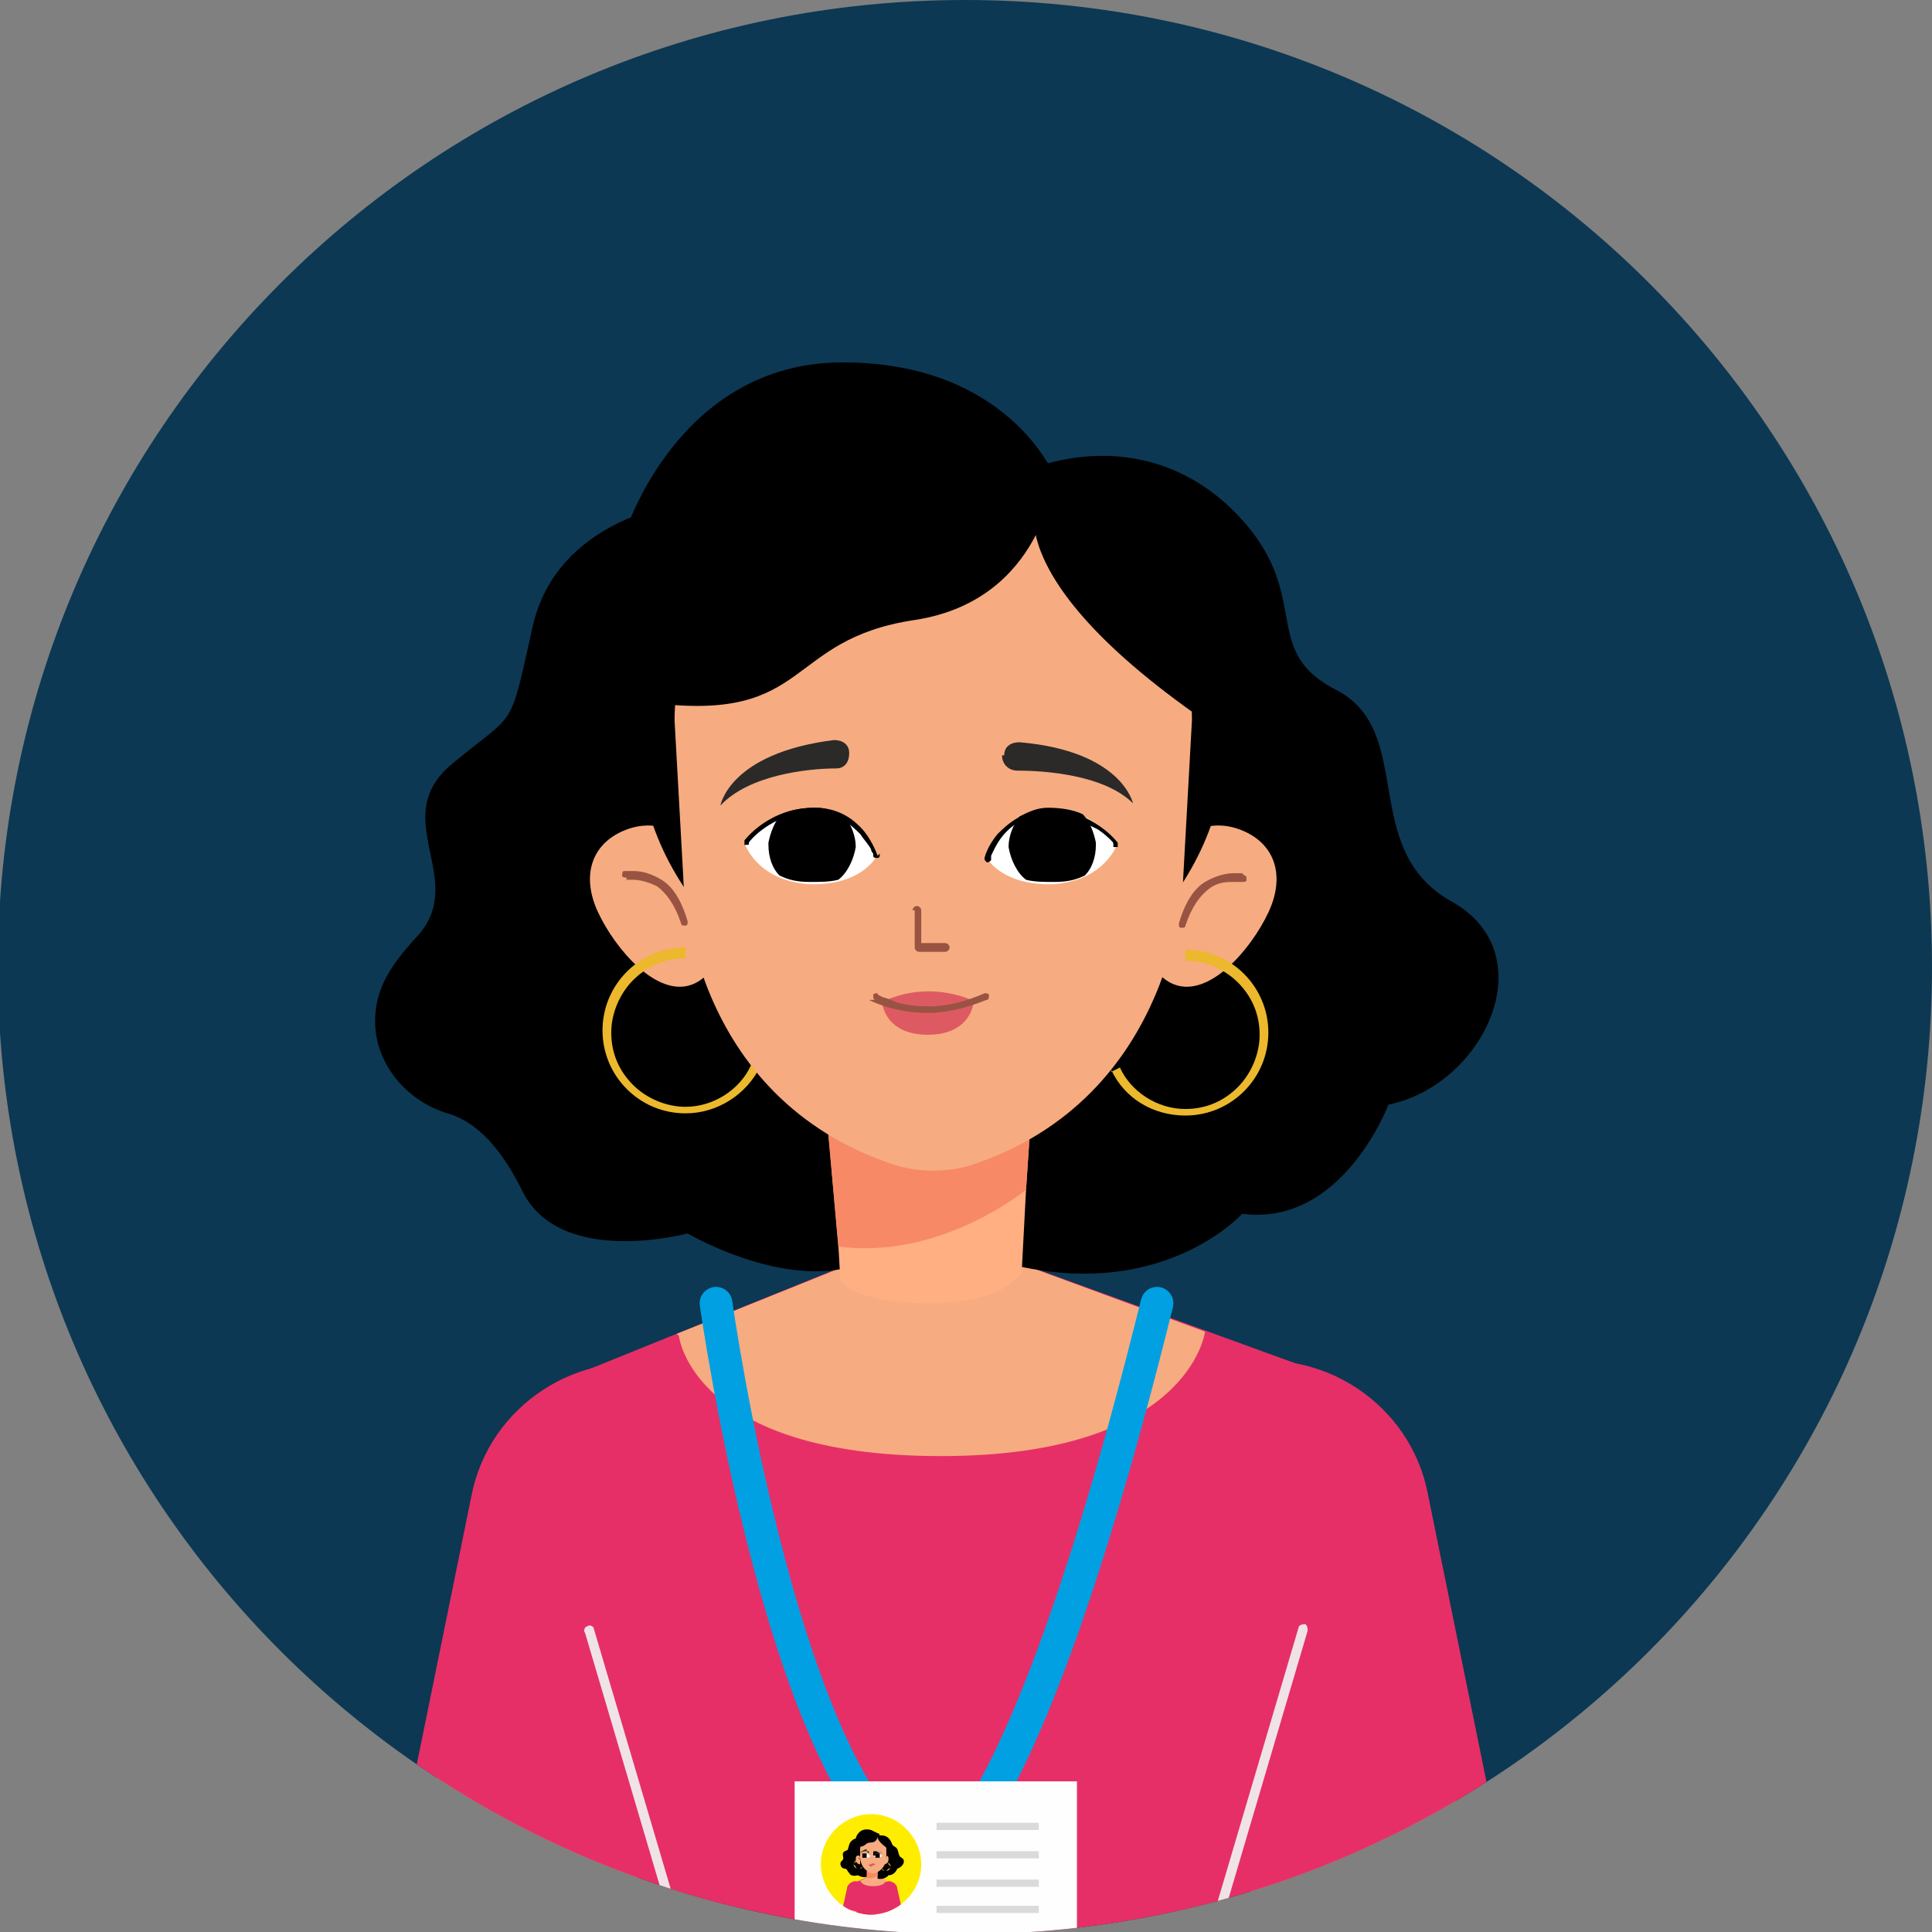 <?xml version="1.0" encoding="UTF-8"?>
<!DOCTYPE svg PUBLIC "-//W3C//DTD SVG 1.1//EN" "http://www.w3.org/Graphics/SVG/1.1/DTD/svg11.dtd">
<!-- Creator: CorelDRAW X6 -->
<svg xmlns="http://www.w3.org/2000/svg" xml:space="preserve" width="50mm" height="50mm" version="1.1" style="shape-rendering:geometricPrecision; text-rendering:geometricPrecision; image-rendering:optimizeQuality; fill-rule:evenodd; clip-rule:evenodd"
viewBox="0 0 885 885"
 xmlns:xlink="http://www.w3.org/1999/xlink">
 <rect x="0" y="0" width="885" height="885" fill="#808080" stroke="none"/>
 <defs>
  <style type="text/css">
   <![CDATA[
    .str0 {stroke:#31314B;stroke-width:1.349}
    .str1 {stroke:#00A0E3;stroke-width:14.995;stroke-linecap:round}
    .fil18 {fill:none}
    .fil7 {fill:#84919A}
    .fil21 {fill:#D9DADA}
    .fil3 {fill:#F6AC80}
    .fil19 {fill:#FEFEFE}
    .fil20 {fill:#FFED00}
    .fil9 {fill:black}
    .fil0 {fill:#0C3853}
    .fil17 {fill:#291FAC}
    .fil16 {fill:#31314B}
    .fil10 {fill:#995342}
    .fil6 {fill:#C11C56}
    .fil13 {fill:#DE5A62}
    .fil2 {fill:#E62F67}
    .fil12 {fill:#ECB82D}
    .fil4 {fill:#F0E3E7}
    .fil8 {fill:#FFAF82}
    .fil14 {fill:white}
    .fil15 {fill:#2B2A29;fill-rule:nonzero}
    .fil5 {fill:#C11C56;fill-rule:nonzero}
    .fil11 {fill:#F78967;fill-rule:nonzero}
    .fil1 {fill:#FFAF82;fill-rule:nonzero}
   ]]>
  </style>
   <clipPath id="id0">
    <path d="M885 443c0,245 -198,443 -443,443 -245,0 -443,-198 -443,-443 0,-245 198,-443 443,-443 245,0 443,198 443,443z"/>
   </clipPath>
     <clipPath id="id1">
      <path d="M399 831c13,0 23,11 23,23 0,13 -11,23 -23,23 -13,0 -23,-11 -23,-23 0,-13 11,-23 23,-23z"/>
     </clipPath>
     <clipPath id="id2">
      <path d="M885 443c0,245 -198,443 -443,443 -245,0 -443,-198 -443,-443 0,-245 198,-443 443,-443 245,0 443,198 443,443z"/>
     </clipPath>
 </defs>
 <g id="Layer_x0020_1">
  <path class="fil0" d="M885 443c0,245 -198,443 -443,443 -245,0 -443,-198 -443,-443 0,-245 198,-443 443,-443 245,0 443,198 443,443z"/>
  <g style="clip-path:url(#id0)">
   <g id="_1169643056">
    <g>
     <g>
      <g>
       <g>
        <path id="1" class="fil1" d="M706 1320c0,0 -7,24 -15,41 -8,17 -2,31 -7,46 -5,16 14,14 17,-2 4,-16 2,-24 5,-25 3,-1 13,39 15,51 1,11 -1,40 3,45 4,4 15,-12 11,-41 -3,-30 -1,-29 -1,-29 0,0 3,12 6,24 3,12 3,28 2,36 -1,8 8,13 11,8 3,-5 7,-34 3,-46 -3,-12 -8,-31 -8,-31 0,0 11,27 13,34 2,7 -1,33 5,38 2,2 10,-1 9,-38 0,0 -3,-18 -7,-30 0,0 6,8 9,20 3,10 4,20 5,31 1,10 10,9 10,-9 0,-18 -3,-38 -8,-47 -5,-10 -12,-65 -27,-85l-52 11z"/>
       </g>
      </g>
      <g>
       <path class="fil1" d="M538 725c0,0 44,204 80,273 0,0 18,90 87,326 0,0 36,14 57,-13 0,0 -38,-261 -58,-344 0,0 -64,-293 -128,-341 0,0 -33,37 -37,99z"/>
      </g>
     </g>
     <g>
      <g>
       <g>
        <path class="fil1" d="M158 1320c0,0 7,24 15,41 8,17 2,31 7,46 5,16 -14,14 -17,-2 -4,-16 -2,-24 -5,-25 -3,-1 -13,39 -15,51 -1,11 1,40 -3,45 -4,4 -15,-12 -11,-41 3,-30 1,-29 1,-29 0,0 -3,12 -6,24 -3,12 -3,28 -2,36 1,8 -8,13 -11,8 -3,-5 -7,-34 -3,-46 3,-12 8,-31 8,-31 0,0 -11,27 -13,34 -2,7 1,33 -5,38 -2,2 -10,-1 -9,-38 0,0 3,-18 7,-30 0,0 -6,8 -9,20 -3,10 -4,20 -5,31 -1,10 -10,9 -10,-9 0,-18 3,-38 8,-47 5,-10 12,-65 27,-85l52 11z"/>
       </g>
      </g>
      <g>
       <path class="fil1" d="M326 725c0,0 -44,204 -80,273 0,0 -18,90 -87,326 0,0 -36,14 -57,-13 0,0 38,-261 58,-344 0,0 64,-293 128,-341 0,0 33,37 37,99z"/>
      </g>
     </g>
     <g>
      <path class="fil2" d="M539 882l149 -31 -34 -167c-8,-41 -49,-68 -90,-59 -41,8 -68,49 -59,90l34 167z"/>
      <path class="fil2" d="M331 883l-149 -31 34 -167c8,-41 49,-68 90,-59 41,8 68,49 59,90l-34 167z"/>
      <path class="fil2" d="M426 564l-168 68c-12,5 -18,17 -14,29l90 301 199 0 85 -305c3,-12 -3,-25 -15,-29l-176 -64z"/>
      <path class="fil3" d="M310 611l117 -47 125 46c0,0 -7,57 -121,57 -114,0 -120,-55 -120,-55z"/>
      <path class="fil4" d="M311 878l-39 -132c0,-1 -2,-2 -3,-1 -1,0 -2,2 -1,3l39 132c0,1 2,2 3,1 1,0 2,-2 1,-3z"/>
      <path class="fil4" d="M560 879l39 -132c0,-1 0,-2 -1,-3 -1,0 -2,0 -3,1l-39 132c0,1 0,2 1,3 1,0 2,0 3,-1z"/>
     </g>
     <path class="fil5" d="M542 877c0,0 -91,64 -221,4 0,0 122,33 221,-4z"/>
     <path class="fil6" d="M350 2338c0,0 2,-3 3,-5 1,-2 3,-6 4,-10 1,-4 1,-7 2,-10 0,-3 0,-8 -2,-14 -1,-6 -4,-11 -4,-12 -1,-1 -4,-7 -5,-9 -1,-2 -4,-5 -4,-6 -1,-1 -2,-3 -3,-5 -1,-2 -1,-3 -1,-4 0,-1 0,-2 -2,-3 -1,-2 -2,-2 -3,-2 -1,0 -4,0 -5,1 -2,1 -4,2 -6,3 -2,1 -4,2 -6,4 -1,2 -7,7 -10,11 -3,4 -9,11 -11,14 -3,4 -8,9 -9,12 -2,3 -6,8 -7,11 -1,3 -5,10 -6,12 -1,2 -8,14 -9,16 -1,2 -6,10 -7,11 -1,2 -9,15 -12,18 -2,3 -7,9 -8,10 -2,1 -4,5 -6,7 -2,2 -5,4 -6,4 0,0 -4,1 -6,3 -2,2 -6,6 -9,8 -3,2 -10,7 -12,9 -2,2 -6,6 -8,8 -1,2 -3,4 -3,6 0,2 0,4 0,4 0,0 0,5 8,7 8,2 22,5 38,6 15,1 23,2 35,1 12,-1 23,-5 31,-10 8,-5 10,-9 11,-12 1,-2 2,-5 3,-8 1,-3 4,-13 5,-17 1,-4 7,-20 9,-23 1,-3 11,-20 12,-22 1,-2 7,-8 7,-9 1,-1 4,-4 4,-4l1 -1z"/>
     <path class="fil7" d="M186 2429c0,0 0,4 5,6 5,3 21,6 25,6 4,1 28,3 39,3 0,0 10,1 20,-1 0,0 11,-2 17,-5 0,0 10,-6 14,-11 4,-6 4,-8 6,-15 0,0 4,-15 7,-21 2,-6 8,-19 11,-24 3,-6 7,-12 10,-16 3,-4 6,-8 7,-8 1,0 3,-3 3,-3l1 0 0 0c0,0 -3,8 -4,14 -1,6 -3,13 -3,18 0,4 -2,14 -3,16 0,2 -1,8 -2,12 0,4 -1,10 -1,11 0,1 0,2 0,2 0,0 -5,4 -7,5 -2,1 -5,3 -5,3 0,0 -1,-1 -2,-1 -1,0 -4,0 -4,0 0,0 -6,6 -9,9 -3,4 -7,7 -9,9 -2,2 -6,4 -8,5 -3,1 -11,3 -16,4 -5,1 -17,3 -30,2 0,0 -12,-1 -20,-2 -8,-1 -19,-3 -23,-4 -5,-1 -12,-3 -14,-5 -2,-2 -3,-3 -3,-4 0,-1 1,-3 1,-3z"/>
     <path class="fil1" d="M327 1301c0,0 27,424 24,518l-2 488 -55 1c-5,-193 -69,-348 -47,-486 43,-162 48,-260 18,-411 0,0 -19,-109 63,-111z"/>
     <path class="fil8" d="M311 2301c-3,2 -14,-1 -18,6 -4,8 -15,29 -18,36 -2,4 -10,19 -15,25 -4,6 -29,23 -34,26 -7,5 29,19 47,15 12,-3 20,-8 26,-16 0,0 6,-6 8,-15 4,-18 38,-56 41,-71 1,-4 -29,-13 -37,-6z"/>
     <path class="fil6" d="M512 2338c0,0 -2,-3 -3,-5 -1,-2 -3,-6 -4,-10 -1,-4 -1,-7 -2,-10 0,-3 0,-8 2,-14 1,-6 4,-11 4,-12 1,-1 4,-7 5,-9 1,-2 4,-5 4,-6 1,-1 2,-3 3,-5 1,-2 1,-3 1,-4 0,-1 0,-2 2,-3 1,-2 2,-2 3,-2 1,0 4,0 5,1 2,1 4,2 6,3 2,1 4,2 6,4 1,2 7,7 10,11 3,4 9,11 11,14 3,4 8,9 9,12 2,3 6,8 7,11 1,3 5,10 6,12 1,2 8,14 9,16 1,2 6,10 7,11 1,2 9,15 12,18 2,3 7,9 8,10 2,1 4,5 6,7 2,2 5,4 6,4 0,0 4,1 6,3 2,2 6,6 9,8 3,2 10,7 12,9 2,2 6,6 8,8 1,2 3,4 3,6 0,2 0,4 0,4 0,0 0,5 -8,7 -8,2 -22,5 -38,6 -15,1 -23,2 -35,1 -12,-1 -23,-5 -31,-10 -8,-5 -10,-9 -11,-12 -1,-2 -2,-5 -3,-8 -1,-3 -4,-13 -5,-17 -1,-4 -7,-20 -9,-23 -1,-3 -11,-20 -12,-22 -1,-2 -7,-8 -7,-9 -1,-1 -4,-4 -4,-4l-1 -1z"/>
     <path class="fil7" d="M676 2429c0,0 0,4 -5,6 -5,3 -21,6 -25,6 -4,1 -28,3 -39,3 0,0 -10,1 -20,-1 0,0 -11,-2 -17,-5 0,0 -10,-6 -14,-11 -4,-6 -4,-8 -6,-15 0,0 -4,-15 -7,-21 -2,-6 -8,-19 -11,-24 -3,-6 -7,-12 -10,-16 -3,-4 -6,-8 -7,-8 -1,0 -3,-3 -3,-3l-1 0 0 0c0,0 3,8 4,14 1,6 3,13 3,18 0,4 2,14 3,16 0,2 1,8 2,12 0,4 1,10 1,11 0,1 0,2 0,2 0,0 5,4 7,5 2,1 5,3 5,3 0,0 1,-1 2,-1 1,0 4,0 4,0 0,0 6,6 9,9 3,4 7,7 9,9 2,2 6,4 8,5 3,1 11,3 16,4 5,1 17,3 30,2 0,0 12,-1 20,-2 8,-1 19,-3 23,-4 5,-1 12,-3 14,-5 2,-2 3,-3 3,-4 0,-1 -1,-3 -1,-3z"/>
     <path class="fil8" d="M550 2301c3,2 14,-1 18,6 4,8 15,29 18,36 2,4 10,19 15,25 4,6 29,23 34,26 7,5 -29,19 -47,15 -12,-3 -20,-8 -26,-16 0,0 -6,-6 -8,-15 -4,-18 -38,-56 -41,-71 -1,-4 29,-13 37,-6z"/>
     <path class="fil1" d="M535 1301c0,0 -27,424 -24,518l2 488 55 1c5,-193 69,-348 47,-486 41,-133 -26,-252 -18,-411 0,0 19,-109 -63,-111z"/>
     <path class="fil9" d="M472 215c0,0 49,-22 91,17 41,39 12,65 49,84 37,19 10,73 53,97 43,24 15,84 -29,93 0,0 -21,56 -67,50 0,0 -43,48 -126,17l-31 -13 61 -347z"/>
     <path class="fil9" d="M310 231c0,0 -55,7 -66,56 -11,49 -7,38 -37,63 -30,25 8,53 -16,79 -12,13 -18,23 -19,35 -2,21 13,40 33,46 14,4 25,17 34,35 17,36 76,20 76,20 0,0 56,33 90,8 34,-24 -17,-357 -17,-357l-77 14z"/>
     <polygon class="fil10" points="386,523 464,583 456,502 "/>
     <g>
      <g>
       <path class="fil1" d="M472 515l-2 30 -2 38c0,0 -8,14 -42,14 -34,0 -41,-10 -41,-10l-1 -17 -5 -56 92 0z"/>
      </g>
      <g>
       <path class="fil11" d="M472 515l-2 30c-14,11 -48,31 -86,26l-5 -56 92 0z"/>
      </g>
     </g>
     <path class="fil9" d="M483 218c0,0 -21,-52 -97,-52 -76,0 -100,79 -100,79l111 64 86 -92z"/>
     <path class="fil3" d="M326 401c8,17 7,44 -9,50 -16,6 -35,-16 -43,-33 -8,-17 -3,-32 13,-38 16,-6 31,3 39,20z"/>
     <path class="fil10" d="M287 403l0 0c0,0 2,0 3,0 3,0 7,1 11,3 4,3 8,8 11,17 0,1 1,1 2,1 1,0 1,-1 1,-2 -3,-10 -7,-16 -12,-19 -5,-3 -9,-4 -13,-4 -3,0 -4,0 -4,0 -1,0 -1,1 -1,2 0,1 1,1 2,1z"/>
     <path class="fil12" d="M344 488c-5,11 -17,19 -30,19 -9,0 -18,-4 -24,-10 -6,-6 -10,-14 -10,-24 0,-9 4,-18 10,-24 6,-6 14,-10 24,-10l0 -5c-21,0 -38,17 -38,38 0,21 17,38 38,38 15,0 28,-9 34,-21l-4 -2z"/>
     <path class="fil3" d="M529 401c-8,17 -7,44 9,50 16,6 35,-16 43,-33 8,-17 3,-32 -13,-38 -16,-6 -31,3 -39,20z"/>
     <path class="fil10" d="M569 400c0,0 -2,0 -4,0 -3,0 -8,1 -13,4 -5,3 -9,9 -12,19 0,1 0,2 1,2 1,0 2,0 2,-1 3,-9 7,-14 11,-17 4,-3 8,-3 11,-3 1,0 2,0 3,0l1 0 0 0c1,0 2,0 2,-1 0,-1 0,-2 -1,-2z"/>
     <path class="fil12" d="M509 490c6,13 19,21 34,21 21,0 38,-17 38,-38 0,-21 -17,-38 -38,-38l0 5c9,0 18,4 24,10 6,6 10,14 10,24 0,9 -4,18 -10,24 -6,6 -14,10 -24,10 -13,0 -25,-8 -30,-19l-4 2z"/>
     <path class="fil9" d="M562 336c0,72 -61,130 -135,130 -75,0 -135,-58 -135,-130 0,-72 61,-130 135,-130 75,0 135,58 135,130z"/>
     <path class="fil3" d="M427 222l0 0c-62,0 -118,48 -118,108l4 72c0,0 1,101 98,132 11,3 22,3 33,0 96,-31 98,-132 98,-132l4 -72c0,-60 -55,-108 -118,-108z"/>
     <path class="fil13" d="M404 459c0,0 1,15 21,15 20,0 21,-15 21,-15l-43 0z"/>
     <path class="fil10" d="M419 417l0 17c0,1 1,2 2,2l12 0c1,0 2,-1 2,-2 0,-1 -1,-2 -2,-2l-11 0 0 -15c0,-1 -1,-2 -2,-2 -1,0 -2,1 -2,2z"/>
     <path class="fil14" d="M401 393c0,0 -8,-21 -28,-22 -20,-1 -32,15 -32,15 0,0 5,17 29,19 24,1 31,-12 31,-12z"/>
     <path class="fil9" d="M352 387c0,6 2,11 5,14 4,2 8,3 14,3 5,0 9,0 13,-1 4,-3 7,-9 8,-15 0,-5 -2,-10 -5,-14 -4,-2 -8,-4 -13,-4 -6,0 -12,1 -16,3 -3,3 -5,8 -6,13z"/>
     <path class="fil9" d="M402 392c0,0 -2,-6 -6,-11 -5,-6 -12,-11 -23,-11l0 0c-21,0 -32,15 -32,15l0 2 2 0 0 -1c2,-3 13,-14 30,-14l0 0c10,0 16,5 21,10 2,3 4,5 5,7 0,1 1,2 1,2l0 1c0,1 1,1 2,1 1,0 1,-1 1,-2z"/>
     <path class="fil14" d="M452 393c0,0 8,-21 28,-22 20,-1 32,15 32,15 0,0 -5,17 -29,19 -24,1 -31,-12 -31,-12z"/>
     <path class="fil9" d="M502 387c0,6 -2,11 -5,14 -4,2 -8,3 -14,3 -5,0 -9,0 -13,-1 -4,-3 -7,-9 -8,-15 0,-5 2,-10 5,-14 4,-2 8,-4 13,-4 6,0 12,1 16,3 3,3 5,8 6,13z"/>
     <path class="fil9" d="M454 393l0 -1c1,-2 3,-7 7,-11 4,-4 10,-8 19,-8l0 0c10,0 17,4 23,7 3,2 5,4 6,5 1,1 1,1 1,2l0 1 2 0 0 -2c0,0 -11,-15 -32,-15l0 0c-11,0 -18,6 -23,11 -5,6 -6,11 -6,11 0,1 0,1 1,2 1,0 1,0 2,-1z"/>
     <path class="fil13" d="M447 459c0,0 -20,-11 -43,0 0,0 24,10 43,0z"/>
     <path class="fil10" d="M398 458c0,0 11,6 27,6 8,0 17,-2 27,-6 1,0 1,-1 1,-2 0,-1 -1,-1 -2,-1 -9,4 -18,6 -25,6 -8,0 -14,-1 -18,-3 -2,-1 -4,-1 -5,-2 -1,0 -1,-1 -1,-1l0 0c-1,0 -2,0 -2,1 0,1 0,2 1,2z"/>
     <path class="fil9" d="M483 218c0,0 -5,57 -64,66 -60,9 -47,47 -120,38 0,0 -26,-41 13,-84 26,-28 76,-52 113,-48 12,1 41,24 59,28z"/>
     <path class="fil9" d="M476 225c0,0 -26,38 86,112 0,0 18,-26 6,-50 -12,-24 -92,-62 -92,-62z"/>
     <path class="fil15" d="M389 345c0,4 -2,7 -6,7 -13,0 -40,3 -53,17 0,0 4,-24 52,-30 4,0 7,2 7,6z"/>
     <path class="fil15" d="M459 346c0,4 3,7 7,7 13,0 40,2 53,15 0,0 -5,-24 -52,-28 -4,0 -7,2 -7,6z"/>
     <g>
      <polygon class="fil9" points="535,995 335,995 335,964 535,964 "/>
      <path class="fil16" d="M351 1084c-48,-7 -88,24 -99,72 -11,48 -19,107 -21,177 -5,173 4,323 12,401 4,39 38,69 77,69 40,0 74,-31 77,-71l34 -547c4,-49 -30,-93 -79,-100 -1,0 -1,0 -2,0z"/>
      <path class="fil16 str0" d="M397 1726l-23 536 -129 0 -2 -539c1,-42 35,-76 77,-76 43,0 78,35 77,78z"/>
      <path class="fil16" d="M518 1084c48,-7 88,24 99,72 11,48 19,107 21,177 5,173 -4,323 -12,401 -4,39 -38,69 -77,69 -40,0 -74,-31 -77,-71l-34 -547c-4,-49 30,-93 79,-100 1,0 1,0 2,0z"/>
      <path class="fil16" d="M473 1726l23 536 129 0 2 -539c-1,-42 -35,-76 -77,-76 -43,0 -78,35 -77,78z"/>
      <path class="fil16" d="M535 995l-199 0c0,0 -52,36 -80,150l151 87c18,11 39,11 57,0l151 -86c-31,-110 -80,-150 -80,-150z"/>
      <path class="fil17" d="M343 1032c0,0 0,0 0,1 0,4 -2,20 -11,38 -8,18 -23,36 -50,44 -1,0 -2,2 -1,3 0,1 2,2 3,1 30,-9 46,-30 54,-50 8,-19 9,-36 9,-37 0,-1 -1,-2 -2,-2 -1,0 -2,1 -2,2z"/>
      <path class="fil17" d="M521 1033c0,0 1,17 9,37 8,19 24,41 54,50 1,0 2,0 3,-1 0,-1 0,-2 -1,-3 -28,-8 -43,-29 -52,-47 -4,-9 -6,-18 -8,-25 -1,-3 -1,-6 -1,-8 0,-1 0,-2 0,-2 0,0 0,-1 0,-1 0,-1 -1,-2 -2,-2 -1,0 -2,1 -2,2z"/>
     </g>
    </g>
    <path class="fil18 str1" d="M328 597c0,0 32,229 97,258 0,0 41,0 105,-258"/>
    <g>
     <rect class="fil19" x="364" y="816" width="129.325" height="76.846"/>
     <path class="fil20" d="M399 831c13,0 23,11 23,23 0,13 -11,23 -23,23 -13,0 -23,-11 -23,-23 0,-13 11,-23 23,-23z"/>
    </g>
    <g style="clip-path:url(#id1)">
     <g>
      <g>
       <g>
        <g>
         <g>
          <path id="1" class="fil1" d="M414 900c0,0 0,1 -1,2 0,1 0,2 0,2 0,1 1,1 1,0 0,-1 0,-1 0,-1 0,0 1,2 1,3 0,1 0,2 0,2 0,0 1,-1 1,-2 0,-2 0,-2 0,-2 0,0 0,1 0,1 0,1 0,1 0,2 0,0 0,1 1,0 0,0 0,-2 0,-2 0,-1 0,-2 0,-2 0,0 1,1 1,2 0,0 0,2 0,2 0,0 1,0 0,-2 0,0 0,-1 0,-2 0,0 0,0 0,1 0,1 0,1 0,2 0,1 1,0 1,0 0,-1 0,-2 0,-2 0,-1 -1,-3 -1,-5l-3 1z"/>
         </g>
        </g>
        <g>
         <path class="fil1" d="M405 868c0,0 2,11 4,14 0,0 1,5 5,17 0,0 2,1 3,-1 0,0 -2,-14 -3,-18 0,0 -3,-16 -7,-18 0,0 -2,2 -2,5z"/>
        </g>
       </g>
       <g>
        <g>
         <g>
          <path class="fil1" d="M385 900c0,0 0,1 1,2 0,1 0,2 0,2 0,1 -1,1 -1,0 0,-1 0,-1 0,-1 0,0 -1,2 -1,3 0,1 0,2 0,2 0,0 -1,-1 -1,-2 0,-2 0,-2 0,-2 0,0 0,1 0,1 0,1 0,1 0,2 0,0 0,1 -1,0 0,0 0,-2 0,-2 0,-1 0,-2 0,-2 0,0 -1,1 -1,2 0,0 0,2 0,2 0,0 -1,0 0,-2 0,0 0,-1 0,-2 0,0 0,0 0,1 0,1 0,1 0,2 0,1 -1,0 -1,0 0,-1 0,-2 0,-2 0,-1 1,-3 1,-5l3 1z"/>
         </g>
        </g>
        <g>
         <path class="fil1" d="M394 868c0,0 -2,11 -4,14 0,0 -1,5 -5,17 0,0 -2,1 -3,-1 0,0 2,-14 3,-18 0,0 3,-16 7,-18 0,0 2,2 2,5z"/>
        </g>
       </g>
       <g>
        <path class="fil2" d="M405 876l8 -2 -2 -9c0,-2 -3,-4 -5,-3 -2,0 -4,3 -3,5l2 9z"/>
        <path class="fil2" d="M394 876l-8 -2 2 -9c0,-2 3,-4 5,-3 2,0 4,3 3,5l-2 9z"/>
        <path class="fil2" d="M399 859l-9 4c-1,0 -1,1 -1,2l5 16 11 0 5 -16c0,-1 0,-1 -1,-2l-9 -3z"/>
        <path class="fil3" d="M393 862l6 -3 7 2c0,0 0,3 -6,3 -6,0 -6,-3 -6,-3z"/>
        <path class="fil4" d="M393 876l-2 -7c0,0 0,0 0,0 0,0 0,0 0,0l2 7c0,0 0,0 0,0 0,0 0,0 0,0z"/>
        <path class="fil4" d="M407 876l2 -7c0,0 0,0 0,0 0,0 0,0 0,0l-2 7c0,0 0,0 0,0 0,0 0,0 0,0z"/>
       </g>
       <path class="fil5" d="M406 876c0,0 -5,3 -12,0 0,0 6,2 12,0z"/>
       <path class="fil6" d="M395 954c0,0 0,0 0,0 0,0 0,0 0,-1 0,0 0,0 0,-1 0,0 0,0 0,-1 0,0 0,-1 0,-1 0,0 0,0 0,0 0,0 0,0 0,0 0,0 0,0 0,0 0,0 0,0 0,0 0,0 0,0 0,0 0,0 0,0 0,0 0,0 0,0 0,0 0,0 0,0 0,0 0,0 0,0 0,0 0,0 0,0 -1,1 0,0 0,1 -1,1 0,0 0,1 -1,1 0,0 0,0 0,1 0,0 0,1 0,1 0,0 0,1 0,1 0,0 0,1 0,1 0,0 0,1 -1,1 0,0 0,0 0,1 0,0 0,0 0,0 0,0 0,0 0,0 0,0 0,0 0,0 0,0 0,0 0,0 0,0 -1,0 -1,0 0,0 0,0 0,0 0,0 0,0 0,0 0,0 0,0 0,0 0,0 0,0 0,0 0,0 1,0 2,0 1,0 1,0 2,0 1,0 1,0 2,-1 0,0 1,-1 1,-1 0,0 0,0 0,0 0,0 0,-1 0,-1 0,0 0,-1 0,-1 0,0 1,-1 1,-1 0,0 0,0 0,0 0,0 0,0 0,0l0 0z"/>
       <path class="fil7" d="M387 958c0,0 0,0 0,0 0,0 1,0 1,0 0,0 1,0 2,0 0,0 1,0 1,0 0,0 1,0 1,0 0,0 1,0 1,-1 0,0 0,0 0,-1 0,0 0,-1 0,-1 0,0 0,-1 1,-1 0,0 0,-1 1,-1 0,0 0,0 0,0 0,0 0,0 0,0l0 0 0 0c0,0 0,0 0,1 0,0 0,1 0,1 0,0 0,1 0,1 0,0 0,0 0,1 0,0 0,1 0,1 0,0 0,0 0,0 0,0 0,0 0,0 0,0 0,0 0,0 0,0 0,0 0,0 0,0 0,0 0,0 0,0 0,0 0,0 0,0 0,0 0,0 0,0 0,0 0,0 0,0 -1,0 -1,0 0,0 -1,0 -2,0 0,0 -1,0 -1,0 0,0 -1,0 -1,0 0,0 -1,0 -1,0 0,0 0,0 0,0 0,0 0,0 0,0z"/>
       <path class="fil1" d="M394 899c0,0 1,22 1,27l0 26 -3 0c0,-10 -4,-18 -3,-26 2,-9 3,-14 1,-22 0,0 -1,-6 3,-6z"/>
       <path class="fil8" d="M393 952c0,0 -1,0 -1,0 0,0 -1,2 -1,2 0,0 -1,1 -1,1 0,0 -2,1 -2,1 0,0 2,1 3,1 1,0 1,0 1,-1 0,0 0,0 0,-1 0,-1 2,-3 2,-4 0,0 -2,-1 -2,0z"/>
       <path class="fil6" d="M404 954c0,0 0,0 0,0 0,0 0,0 0,-1 0,0 0,0 0,-1 0,0 0,0 0,-1 0,0 0,-1 0,-1 0,0 0,0 0,0 0,0 0,0 0,0 0,0 0,0 0,0 0,0 0,0 0,0 0,0 0,0 0,0 0,0 0,0 0,0 0,0 0,0 0,0 0,0 0,0 0,0 0,0 0,0 0,0 0,0 0,0 1,1 0,0 0,1 1,1 0,0 0,1 1,1 0,0 0,0 0,1 0,0 0,1 0,1 0,0 0,1 0,1 0,0 0,1 0,1 0,0 0,1 1,1 0,0 0,0 0,1 0,0 0,0 0,0 0,0 0,0 0,0 0,0 0,0 0,0 0,0 0,0 0,0 0,0 1,0 1,0 0,0 0,0 0,0 0,0 0,0 0,0 0,0 0,0 0,0 0,0 0,0 0,0 0,0 -1,0 -2,0 -1,0 -1,0 -2,0 -1,0 -1,0 -2,-1 0,0 -1,-1 -1,-1 0,0 0,0 0,0 0,0 0,-1 0,-1 0,0 0,-1 0,-1 0,0 -1,-1 -1,-1 0,0 0,0 0,0 0,0 0,0 0,0l0 0z"/>
       <path class="fil7" d="M413 958c0,0 0,0 0,0 0,0 -1,0 -1,0 0,0 -1,0 -2,0 0,0 -1,0 -1,0 0,0 -1,0 -1,0 0,0 -1,0 -1,-1 0,0 0,0 0,-1 0,0 0,-1 0,-1 0,0 0,-1 -1,-1 0,0 0,-1 -1,-1 0,0 0,0 0,0 0,0 0,0 0,0l0 0 0 0c0,0 0,0 0,1 0,0 0,1 0,1 0,0 0,1 0,1 0,0 0,0 0,1 0,0 0,1 0,1 0,0 0,0 0,0 0,0 0,0 0,0 0,0 0,0 0,0 0,0 0,0 0,0 0,0 0,0 0,0 0,0 0,0 0,0 0,0 0,0 0,0 0,0 0,0 0,0 0,0 1,0 1,0 0,0 1,0 2,0 0,0 1,0 1,0 0,0 1,0 1,0 0,0 1,0 1,0 0,0 0,0 0,0 0,0 0,0 0,0z"/>
       <path class="fil8" d="M406 952c0,0 1,0 1,0 0,0 1,2 1,2 0,0 1,1 1,1 0,0 2,1 2,1 0,0 -2,1 -3,1 -1,0 -1,0 -1,-1 0,0 0,0 0,-1 0,-1 -2,-3 -2,-4 0,0 2,-1 2,0z"/>
       <path class="fil1" d="M405 899c0,0 -1,22 -1,27l0 26 3 0c0,-10 4,-18 3,-26 2,-7 -1,-13 -1,-22 0,0 1,-6 -3,-6z"/>
       <path class="fil9" d="M402 841c0,0 3,-1 5,1 2,2 1,3 3,4 2,1 1,4 3,5 2,1 1,4 -2,5 0,0 -1,3 -4,3 0,0 -2,3 -7,1l-2 -1 3 -18z"/>
       <path class="fil9" d="M393 842c0,0 -3,0 -4,3 -1,3 0,2 -2,3 -2,1 0,3 -1,4 -1,1 -1,1 -1,2 0,1 1,2 2,2 1,0 1,1 2,2 1,2 4,1 4,1 0,0 3,2 5,0 2,-1 -1,-19 -1,-19l-4 1z"/>
       <polygon class="fil10" points="397,857 401,860 401,856 "/>
       <g>
        <g>
         <path class="fil1" d="M402 857l0 2 0 2c0,0 0,1 -2,1 -2,0 -2,-1 -2,-1l0 -1 0 -3 5 0z"/>
        </g>
        <g>
         <path class="fil11" d="M402 857l0 2c-1,1 -3,2 -5,1l0 -3 5 0z"/>
        </g>
       </g>
       <path class="fil9" d="M402 841c0,0 -1,-3 -5,-3 -4,0 -5,4 -5,4l6 3 5 -5z"/>
       <path class="fil3" d="M394 851c0,1 0,2 0,3 -1,0 -2,-1 -2,-2 0,-1 0,-2 1,-2 1,0 2,0 2,1z"/>
       <path class="fil10" d="M392 851l0 0c0,0 0,0 0,0 0,0 0,0 1,0 0,0 0,0 1,1 0,0 0,0 0,0 0,0 0,0 0,0 0,-1 0,-1 -1,-1 0,0 -1,0 -1,0 0,0 0,0 0,0 0,0 0,0 0,0 0,0 0,0 0,0z"/>
       <path class="fil12" d="M395 855c0,1 -1,1 -2,1 0,0 -1,0 -1,-1 0,0 -1,-1 -1,-1 0,0 0,-1 1,-1 0,0 1,-1 1,-1l0 0c-1,0 -2,1 -2,2 0,1 1,2 2,2 1,0 1,0 2,-1l0 0z"/>
       <path class="fil3" d="M405 851c0,1 0,2 0,3 1,0 2,-1 2,-2 0,-1 0,-2 -1,-2 -1,0 -2,0 -2,1z"/>
       <path class="fil10" d="M407 851c0,0 0,0 0,0 0,0 0,0 -1,0 0,0 0,0 -1,1 0,0 0,0 0,0 0,0 0,0 0,0 0,0 0,-1 1,-1 0,0 0,0 1,0 0,0 0,0 0,0l0 0 0 0c0,0 0,0 0,0 0,0 0,0 0,0z"/>
       <path class="fil12" d="M404 856c0,1 1,1 2,1 1,0 2,-1 2,-2 0,-1 -1,-2 -2,-2l0 0c0,0 1,0 1,1 0,0 1,1 1,1 0,0 0,1 -1,1 0,0 -1,1 -1,1 -1,0 -1,0 -2,-1l0 0z"/>
       <path class="fil9" d="M407 847c0,4 -3,7 -7,7 -4,0 -7,-3 -7,-7 0,-4 3,-7 7,-7 4,0 7,3 7,7z"/>
       <path class="fil3" d="M400 841l0 0c-3,0 -6,3 -6,6l0 4c0,0 0,5 5,7 1,0 1,0 2,0 5,-2 5,-7 5,-7l0 -4c0,-3 -3,-6 -6,-6z"/>
       <path class="fil13" d="M398 854c0,0 0,1 1,1 1,0 1,-1 1,-1l-2 0z"/>
       <path class="fil10" d="M399 852l0 1c0,0 0,0 0,0l1 0c0,0 0,0 0,0 0,0 0,0 0,0l-1 0 0 -1c0,0 0,0 0,0 0,0 0,0 0,0z"/>
       <path class="fil14" d="M398 850c0,0 0,-1 -1,-1 -1,0 -2,1 -2,1 0,0 0,1 2,1 1,0 2,-1 2,-1z"/>
       <path class="fil9" d="M395 850c0,0 0,1 0,1 0,0 0,0 1,0 0,0 0,0 1,0 0,0 0,0 0,-1 0,0 0,-1 0,-1 0,0 0,0 -1,0 0,0 -1,0 -1,0 0,0 0,0 0,1z"/>
       <path class="fil9" d="M398 850c0,0 0,0 0,-1 0,0 -1,-1 -1,-1l0 0c-1,0 -2,1 -2,1l0 0 0 0 0 0c0,0 1,-1 2,-1l0 0c1,0 1,0 1,1 0,0 0,0 0,0 0,0 0,0 0,0l0 0c0,0 0,0 0,0 0,0 0,0 0,0z"/>
       <path class="fil14" d="M401 850c0,0 0,-1 1,-1 1,0 2,1 2,1 0,0 0,1 -2,1 -1,0 -2,-1 -2,-1z"/>
       <path class="fil9" d="M403 850c0,0 0,1 0,1 0,0 0,0 -1,0 0,0 0,0 -1,0 0,0 0,0 0,-1 0,0 0,-1 0,-1 0,0 0,0 1,0 0,0 1,0 1,0 0,0 0,0 0,1z"/>
       <path class="fil9" d="M401 850l0 0c0,0 0,0 0,-1 0,0 1,0 1,0l0 0c1,0 1,0 1,0 0,0 0,0 0,0 0,0 0,0 0,0l0 0 0 0 0 0c0,0 -1,-1 -2,-1l0 0c-1,0 -1,0 -1,1 0,0 0,1 0,1 0,0 0,0 0,0 0,0 0,0 0,0z"/>
       <path class="fil13" d="M401 854c0,0 -1,-1 -2,0 0,0 1,1 2,0z"/>
       <path class="fil10" d="M398 854c0,0 1,0 1,0 0,0 1,0 1,0 0,0 0,0 0,0 0,0 0,0 0,0 0,0 -1,0 -1,0 0,0 -1,0 -1,0 0,0 0,0 0,0 0,0 0,0 0,0l0 0c0,0 0,0 0,0 0,0 0,0 0,0z"/>
       <path class="fil9" d="M402 841c0,0 0,3 -3,3 -3,0 -2,2 -6,2 0,0 -1,-2 1,-4 1,-1 4,-3 6,-3 1,0 2,1 3,1z"/>
       <path class="fil9" d="M402 841c0,0 -1,2 5,6 0,0 1,-1 0,-3 -1,-1 -5,-3 -5,-3z"/>
       <path class="fil15" d="M397 848c0,0 0,0 0,0 -1,0 -2,0 -3,1 0,0 0,-1 3,-2 0,0 0,0 0,0z"/>
       <path class="fil15" d="M401 848c0,0 0,0 0,0 1,0 2,0 3,1 0,0 0,-1 -3,-1 0,0 0,0 0,0z"/>
       <g>
        <polygon class="fil9" points="405,882 395,882 395,881 405,881 "/>
        <path class="fil16" d="M395 887c-3,0 -5,1 -5,4 -1,3 -1,6 -1,9 0,9 0,17 1,21 0,2 2,4 4,4 2,0 4,-2 4,-4l2 -29c0,-3 -2,-5 -4,-5 0,0 0,0 0,0z"/>
        <path class="fil16 str0" d="M398 921l-1 28 -7 0 0 -29c0,-2 2,-4 4,-4 2,0 4,2 4,4z"/>
        <path class="fil16" d="M404 887c3,0 5,1 5,4 1,3 1,6 1,9 0,9 0,17 -1,21 0,2 -2,4 -4,4 -2,0 -4,-2 -4,-4l-2 -29c0,-3 2,-5 4,-5 0,0 0,0 0,0z"/>
        <path class="fil16" d="M402 921l1 28 7 0 0 -29c0,-2 -2,-4 -4,-4 -2,0 -4,2 -4,4z"/>
        <path class="fil16" d="M405 882l-11 0c0,0 -3,2 -4,8l8 5c1,1 2,1 3,0l8 -5c-2,-6 -4,-8 -4,-8z"/>
        <path class="fil17" d="M395 884c0,0 0,0 0,0 0,0 0,1 -1,2 0,1 -1,2 -3,2 0,0 0,0 0,0 0,0 0,0 0,0 2,0 2,-2 3,-3 0,-1 0,-2 0,-2 0,0 0,0 0,0 0,0 0,0 0,0z"/>
        <path class="fil17" d="M404 884c0,0 0,1 1,2 0,1 1,2 3,3 0,0 0,0 0,0 0,0 0,0 0,0 -2,0 -2,-2 -3,-3 0,0 0,-1 0,-1 0,0 0,0 0,0 0,0 0,0 0,0 0,0 0,0 0,0 0,0 0,0 0,0 0,0 0,0 0,0z"/>
       </g>
      </g>
     </g>
    </g>
    <g style="clip-path:url(#id2)">
     <path class="fil18" d="M399 831c13,0 23,11 23,23 0,13 -11,23 -23,23 -13,0 -23,-11 -23,-23 0,-13 11,-23 23,-23z"/>
     <rect class="fil21" x="429" y="835" width="46.856" height="3.28"/>
     <rect class="fil21" x="429" y="848" width="46.856" height="3.28"/>
     <rect class="fil21" x="429" y="861" width="46.856" height="3.28"/>
     <rect class="fil21" x="429" y="873" width="46.856" height="3.28"/>
    </g>
   </g>
  </g>
  <path class="fil18" d="M885 443c0,245 -198,443 -443,443 -245,0 -443,-198 -443,-443 0,-245 198,-443 443,-443 245,0 443,198 443,443z"/>
 </g>
</svg>
